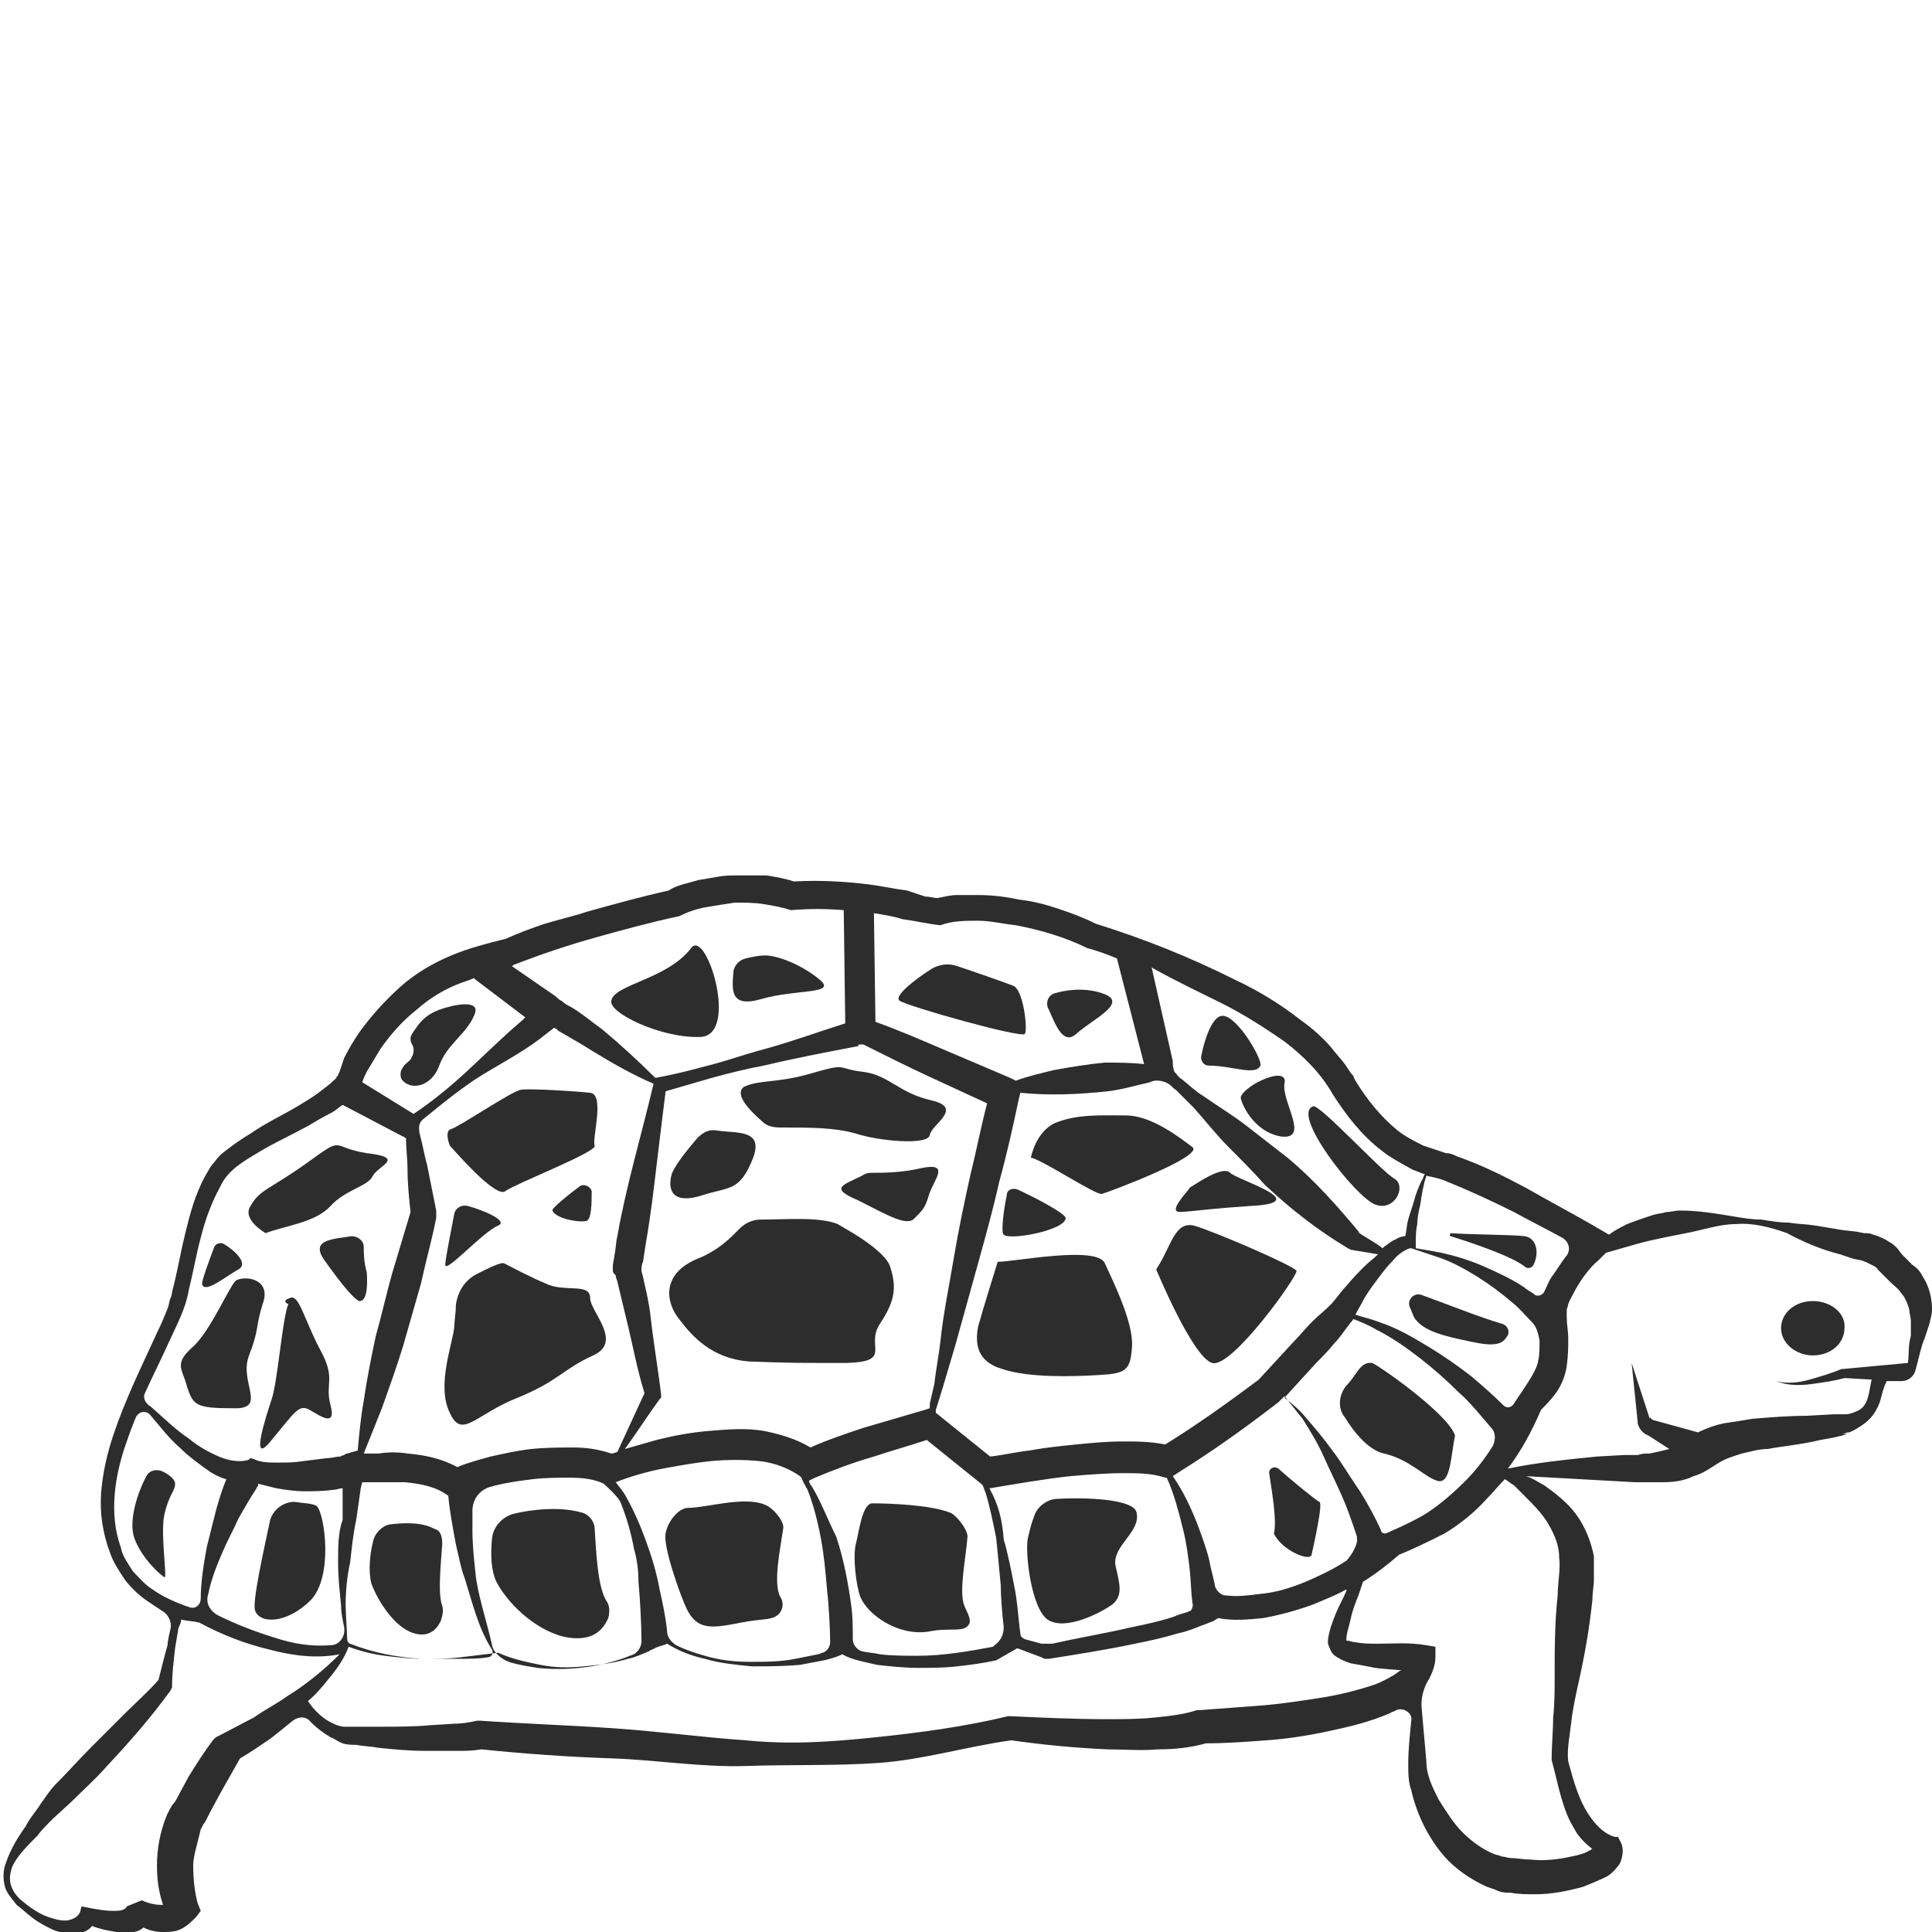 <?xml version="1.0" encoding="utf-8"?>
<!-- Generator: Adobe Illustrator 23.0.0, SVG Export Plug-In . SVG Version: 6.00 Build 0)  -->
<svg version="1.1" id="Layer_1" xmlns="http://www.w3.org/2000/svg" xmlns:xlink="http://www.w3.org/1999/xlink" x="0px" y="0px"
	 viewBox="0 0 128 128" style="enable-background:new 0 0 128 128;" xml:space="preserve">
<style type="text/css">
	.st0{fill:#2D2D2D;}
</style>
<g>
	<path class="st0" d="M120.1,86.2c-1.2,0-2.1,0.8-2.1,1.8c0,1,1,1.8,2.1,1.8c1.2,0,2.1-0.8,2.1-1.8C122.3,87,121.3,86.2,120.1,86.2z
		"/>
	<path class="st0" d="M127.4,84.6c-0.2-0.4-0.4-0.6-0.7-0.8l-0.7-0.7l-0.3-0.4c-0.1-0.1-0.3-0.3-0.5-0.4c-0.3-0.2-0.7-0.4-1.1-0.5
		c-0.2-0.1-0.4-0.1-0.6-0.1l-0.5-0.1l-0.9-0.1c-0.6-0.1-1.2-0.2-1.8-0.3c-0.6-0.1-1.2-0.1-1.8-0.2l0,0c-0.6,0-1.2-0.1-1.8-0.2
		c-0.6,0-1.2-0.1-1.8-0.2c-1.2-0.2-2.4-0.4-3.6-0.4c-0.3,0-0.6,0.1-0.9,0.1c-0.3,0.1-0.6,0.1-0.9,0.2c-0.6,0.2-1.2,0.4-1.7,0.6
		c-0.4,0.2-0.8,0.4-1.2,0.7l-1.2-0.7c-1.4-0.8-2.9-1.6-4.3-2.4c-1.5-0.8-2.9-1.5-4.6-2.1c-0.2-0.1-0.4-0.2-0.7-0.2l-0.6-0.2
		c-0.3-0.1-0.6-0.2-0.9-0.3c-0.6-0.3-1.2-0.6-1.7-1c-1.1-0.9-2-2-2.8-3.3l-0.1-0.2c0-0.1-0.1-0.2-0.2-0.3l-0.4-0.6
		c-0.3-0.4-0.6-0.7-0.9-1.1c-0.6-0.7-1.3-1.3-2-1.8c-1.4-1.1-2.9-2-4.4-2.7c-3-1.5-6-2.7-9.2-3.7c-0.8-0.4-1.6-0.7-2.5-1
		c-0.9-0.3-1.7-0.5-2.6-0.6c-0.9-0.2-1.8-0.3-2.7-0.3c-0.5,0-0.9,0-1.4,0c-0.4,0-0.8,0.1-1.3,0.2c-0.2,0-0.5-0.1-0.8-0.1L60.1,59
		c-0.8-0.1-1.7-0.3-2.5-0.4c-1.6-0.2-3.3-0.3-5-0.2c-0.6-0.2-1.2-0.3-1.8-0.4C49.9,58,49.2,58,48.5,58c-0.7,0-1.5,0.2-2.2,0.3
		c-0.4,0.1-0.7,0.2-1.1,0.3c-0.3,0.1-0.6,0.2-0.9,0.4c-1.8,0.4-3.6,0.9-5.4,1.4c-0.9,0.3-1.8,0.5-2.8,0.8c-0.9,0.3-1.7,0.6-2.6,1
		c-1.2,0.3-2.4,0.6-3.6,1.1c-1.2,0.5-2.4,1.2-3.4,2.1c-1,0.9-1.9,1.9-2.7,3c-0.4,0.6-0.7,1.1-1,1.7L22.5,71l-0.1,0.2
		c0,0.1,0,0.1-0.1,0.1c0,0,0,0.1,0,0.1c0,0-0.1,0.1-0.1,0.1c-0.3,0.3-0.7,0.6-1.1,0.9c-0.4,0.3-0.9,0.6-1.4,0.9
		c-1,0.6-2.1,1.1-3.1,1.8c-0.5,0.3-1.1,0.7-1.6,1.1c-0.3,0.2-0.6,0.5-0.8,0.8c-0.3,0.3-0.4,0.6-0.6,0.9c-0.7,1.3-1,2.5-1.3,3.7
		c-0.3,1.2-0.5,2.4-0.8,3.6c-0.1,0.3-0.1,0.6-0.2,0.8c-0.1,0.2-0.1,0.5-0.2,0.7c-0.2,0.5-0.4,1-0.7,1.6c-1,2.2-2.1,4.4-2.9,6.8
		c-0.4,1.2-0.7,2.5-0.8,3.8c-0.1,1.3,0.1,2.7,0.6,4c0.2,0.6,0.6,1.2,1,1.8c0.4,0.5,0.9,1,1.5,1.4c0.3,0.2,0.6,0.4,0.9,0.6
		c0.4,0.2,0.7,0.7,0.6,1.2c-0.1,0.4-0.2,0.9-0.2,1.1c-0.2,0.7-0.4,1.5-0.6,2.3c-0.7,0.8-1.5,1.5-2.2,2.2l-2.3,2.3
		c-0.8,0.8-1.5,1.6-2.3,2.4c-0.4,0.4-0.7,0.9-1,1.3c-0.3,0.5-0.7,0.9-1,1.5c-0.5,0.7-1,1.5-1.3,2.4c-0.2,0.5-0.2,1-0.1,1.5
		c0.1,0.5,0.5,0.9,0.8,1.3c0.4,0.3,0.7,0.6,1.1,0.9c0.4,0.3,0.8,0.5,1.2,0.7c0.4,0.2,0.9,0.3,1.5,0.3c0.4,0,0.9-0.1,1.2-0.5
		c0.5,0.2,1,0.3,1.6,0.4c0.3,0,0.7,0.1,1.1,0c0.2,0,0.5-0.1,0.7-0.3c0.4,0.2,0.8,0.3,1.3,0.3c0.4,0,0.8,0,1.2-0.2
		c0.4-0.2,0.7-0.5,1-0.8l0.3-0.4l-0.2-0.5c-0.2-0.7-0.3-1.6-0.3-2.5c0-0.4,0.1-0.8,0.2-1.2c0.1-0.4,0.2-0.8,0.3-1.2
		c0.1-0.2,0.2-0.4,0.3-0.5l0.3-0.6l0.7-1.3l1.3-2.3c0.7-0.4,1.4-0.9,2-1.3c0.4-0.3,1-0.8,1.5-1.2c0.4-0.3,0.9-0.3,1.2,0.1
		c0.4,0.4,0.8,0.7,1.3,1c0.3,0.1,0.5,0.3,0.8,0.4c0.3,0.1,0.6,0.1,0.9,0.1c0.5,0.1,1,0.1,1.5,0.2c1,0.1,2,0.2,3.1,0.2
		c0.7,0,1.4,0,2.1,0c0.5,0,1,0,1.6-0.1c2.9,0.3,5.8,0.5,8.7,0.6c2.9,0.1,5.9,0.6,8.9,0.5c2.9-0.1,5.8,0,8.7-0.2
		c2.9-0.2,5.9-1.1,8.8-1.5c2.1,0.3,4.2,0.5,6.4,0.6c1.1,0,2.2,0.1,3.3,0c1.1,0,2.1-0.1,3.2-0.4c1.3,0,2.7-0.1,4-0.2
		c1.4-0.1,2.7-0.3,4.1-0.6c1.4-0.3,2.7-0.6,4.1-1.2c0.1-0.1,0.3-0.1,0.4-0.2c0.5-0.2,1.1,0.2,1,0.7c-0.1,1-0.2,1.9-0.2,2.9
		c0,0.5,0,1.2,0.2,1.7c0.1,0.5,0.3,1.1,0.5,1.6c0.4,1,1,2,1.7,2.8c0.7,0.8,1.7,1.5,2.8,2c0.3,0.1,0.6,0.2,0.8,0.3
		c0.3,0.1,0.5,0.1,0.8,0.1c0.5,0.1,1.1,0.1,1.6,0.1c1.1,0,2.1-0.2,3.2-0.5c0.5-0.2,1-0.4,1.6-0.7c0.3-0.2,0.5-0.4,0.8-0.8
		c0.2-0.4,0.3-1,0.1-1.4l-0.2-0.4l-0.2,0c-0.8-0.2-1.5-1-2-1.9c-0.5-0.9-0.8-2-1.1-3.1c-0.1-0.8,0.1-1.7,0.2-2.6
		c0.1-0.9,0.3-1.8,0.5-2.7c0.4-1.8,0.7-3.5,0.9-5.4c0-0.5,0.1-0.9,0.1-1.4c0-0.4,0-1,0-1.5c-0.2-1-0.6-2-1.2-2.8
		c-0.6-0.8-1.4-1.4-2.1-1.9c-0.4-0.2-0.8-0.5-1.2-0.6c1.8,0.1,3.6,0.2,5.4,0.3l1.8,0.1l0.9,0c0.3,0,0.6,0,1,0c0.7,0,1.4-0.1,2-0.4
		c0.7-0.2,1.2-0.6,1.7-0.9c0.5-0.3,0.9-0.4,1.5-0.6c0.5-0.1,1.1-0.3,1.7-0.3c1.1-0.2,2.3-0.3,3.5-0.6c0.6-0.1,1.2-0.2,1.8-0.4
		L122,95c0.2,0,0.3-0.1,0.5-0.1c0.3-0.1,0.6-0.3,0.9-0.5c0.6-0.4,1-1,1.2-1.7c0.1-0.4,0.2-0.8,0.4-1.2l1,0c0.4,0,0.8-0.3,0.9-0.7
		c0.2-0.7,0.4-1.7,0.6-2.1l0.3-0.9c0.1-0.4,0.2-0.7,0.2-1.1C128,86,127.8,85.2,127.4,84.6z M94.5,77.9c0.5,0.1,1,0.2,1.4,0.4
		c1.5,0.6,3,1.3,4.4,2c1.1,0.6,2.1,1.1,3.2,1.7c0.5,0.3,0.6,0.9,0.2,1.3c-0.3,0.4-0.6,0.9-0.9,1.3c-0.2,0.3-0.3,0.6-0.5,1
		c-0.1,0.2-0.4,0.3-0.6,0.2c-0.2-0.2-0.5-0.3-0.7-0.5c-0.9-0.6-1.8-1-2.7-1.4c-0.9-0.4-1.9-0.7-2.8-0.9c-0.5-0.1-1.1-0.2-1.7-0.3
		l0-0.3c0-0.4,0-0.9,0.1-1.3c0-0.4,0.1-0.9,0.2-1.3C94.2,79.1,94.3,78.5,94.5,77.9C94.5,77.9,94.5,77.9,94.5,77.9z M22.9,106.3
		c0-0.9,0.1-1.9,0.3-2.8c0.1-0.9,0.2-1.9,0.4-2.8l0.2-1.4l0.1-0.7l0.1-0.4l0,0c0.4,0,0.8,0,1.1,0c0.6,0,1.1,0,1.7,0
		c1.1,0.1,2.1,0.3,2.9,0.9l0,0c0.1,1.1,0.3,2.1,0.5,3.2c0.2,0.8,0.3,1.5,0.6,2.3c0.5,1.6,0.9,3.3,1.8,4.7c0.1,0.2,0,0.5-0.3,0.5
		c-0.6,0.1-1.2,0.1-1.9,0.1c-0.8,0-1.7,0-2.5,0c-1.6-0.1-3.2-0.4-4.7-1c-0.1,0-0.2-0.2-0.2-0.3C23,108.1,22.9,107,22.9,106.3z
		 M28.9,80.2c-0.2-1-0.4-2-0.6-3c-0.2-0.7-0.3-1.4-0.5-2.1c-0.1-0.5,0-0.8,0.3-1c1.1-0.9,2.2-1.8,3.4-2.6c1.4-0.9,3-1.7,4.3-2.7
		l0.9-0.7c0.1,0,0.2,0.1,0.3,0.2c0.7,0.4,1.4,0.8,2.2,1.3c1.3,0.8,2.7,1.6,4.1,2.2c-0.8,3.4-1.8,6.7-2.4,10.1
		c-0.1,0.4-0.1,0.9-0.2,1.3c0,0.2-0.1,0.4-0.1,0.8l0,0c0,0,0,0,0,0.1c0,0.1,0,0.2,0.1,0.3l0.1,0.1l0,0l0,0c0,0,0,0,0,0
		c0,0,0,0,0,0.1l0.1,0.3c0.2,0.8,0.4,1.7,0.6,2.5c0.4,1.6,0.7,3.3,1.2,4.9c-0.6,1.3-1.2,2.6-1.8,3.9c-0.1,0-0.2,0.1-0.4,0.1
		c-0.9-0.3-1.7-0.4-2.5-0.4c-0.9,0-1.8,0-2.8,0.1c-0.9,0.1-1.8,0.3-2.7,0.5c-0.7,0.2-1.5,0.4-2.2,0.7c-1.1-0.6-2.2-0.8-3.3-0.9
		c-0.6-0.1-1.3-0.1-1.9,0c-0.3,0-0.7,0-1,0c0.4-1,0.8-2,1.2-3c0.5-1.4,1-2.8,1.4-4.1c0.4-1.4,0.8-2.8,1.2-4.2c0.3-1.4,0.7-2.8,1-4.3
		l0-0.2L28.9,80.2z M31.5,104.2c-0.1-0.9-0.2-1.9-0.2-2.8c0-0.4,0-0.9,0-1.3c0-0.8,0.5-1.4,1.2-1.6c0.1,0,0.3-0.1,0.4-0.1
		c0.8-0.2,1.6-0.3,2.4-0.4c0.8-0.1,1.7-0.1,2.5-0.1c0.8,0,1.6,0.1,2.2,0.4c0,0,0.9,0.8,1.1,1.2c0.4,1,0.7,2,0.9,3.1
		c0.2,0.7,0.3,1.4,0.3,2.2c0.1,1,0.2,2.9,0.2,3.9c0,0.4-0.2,0.7-0.5,0.9c-0.3,0.1-0.5,0.2-0.8,0.3c-0.9,0.3-1.8,0.5-2.8,0.6
		c-0.9,0.1-1.9,0.1-2.8,0c-0.6-0.1-1.3-0.2-1.9-0.4c-0.5-0.2-1-0.6-1.1-1.1C32.3,107.6,31.6,105.5,31.5,104.2z M41.5,99.2
		c-0.2-0.4-0.5-0.7-0.7-1c1-0.4,2.1-0.7,3.1-0.9c1.1-0.2,2.2-0.4,3.2-0.5c1.1-0.1,2.2-0.1,3.2,0c1,0.1,2,0.5,2.7,1l0.1,0.1
		c0.1,0.3,0.3,0.6,0.4,0.8c0.4,1,0.7,2.2,0.9,3.3c0.2,1.1,0.3,2.2,0.4,3.4c0.1,0.8,0.2,2.5,0.2,3.4c0,0.3-0.2,0.6-0.5,0.7
		c-0.1,0-0.2,0.1-0.3,0.1c-0.5,0.1-1,0.2-1.5,0.3c-1,0.2-2,0.2-3,0.2c-1,0-2-0.1-3-0.4c-0.7-0.2-1.3-0.4-1.9-0.7
		c-0.3-0.2-0.6-0.5-0.6-0.9c-0.1-1-0.3-1.9-0.5-2.8c-0.2-1.1-0.5-2.1-0.9-3.2C42.4,101,42,100.1,41.5,99.2z M53.8,98.5
		c-0.1-0.1-0.2-0.3-0.2-0.4l0.4-0.2c1.2-0.5,2.5-1,3.9-1.4c1.2-0.4,2.3-0.7,3.5-1.1l3.6,2.9l0.1,0.1c0.1,0.2,0.1,0.3,0.2,0.5
		c0.3,1,0.5,2,0.7,3c0.1,1,0.2,2,0.3,3.1c0,0.7,0.1,2,0.2,2.8c0,0.5-0.2,0.9-0.6,1.2l-0.1,0.1c-1.6,0.3-3.3,0.6-5,0.6
		c-0.8,0-1.7,0-2.5-0.1c-0.4-0.1-0.8-0.1-1.2-0.2c-0.3-0.1-0.6-0.4-0.6-0.8c0-0.8,0-1.5-0.1-2.2c-0.2-1.5-0.5-3.1-1-4.6
		C54.8,100.6,54.4,99.5,53.8,98.5z M65.6,98.7c0,0,0-0.1-0.1-0.1l0.1,0c1.8-0.3,3.5-0.6,5.3-0.8c1.2-0.1,2.4-0.2,3.5-0.2
		c1,0,1.9,0,2.8,0.3l0.1,0c0.5,1.1,0.8,2.3,1.1,3.5c0.2,0.8,0.3,1.6,0.4,2.4c0.1,0.8,0.1,1.6,0.2,2.4c0,0,0.1,0.2-0.1,0.5
		c0,0,0,0,0,0c-0.4,0.2-0.7,0.2-1.1,0.4c-0.9,0.3-1.8,0.5-2.8,0.7c-1.7,0.4-3.5,0.7-5.3,1.1c-0.2,0-0.4,0-0.7,0l-1.1-0.3
		c-0.2-0.1-0.3-0.2-0.3-0.4c-0.1-0.6-0.2-2.2-0.4-3.1c-0.2-1-0.4-2.1-0.7-3.1C66.4,100.6,66.1,99.6,65.6,98.7z M77.7,97.8l0.3-0.2
		c2.4-1.5,4.5-3,6.7-4.7l0.1-0.1l0.1-0.1l0.2-0.2c0.4,0.5,0.8,1,1.2,1.5c0.5,0.8,1,1.6,1.4,2.5c0.4,0.9,0.8,1.7,1.2,2.6
		c0.4,0.9,0.7,1.8,1,2.7l0,0c0,0,0,0.1,0,0.1c0.1,0.3-0.3,1.1-0.7,1.5c-0.9,0.6-1.8,1-2.7,1.4c-1,0.4-1.9,0.7-3,0.8
		c-0.8,0.1-1.5,0.2-2.3,0.1c-0.3,0-0.6-0.3-0.7-0.6c-0.1-0.6-0.3-1.2-0.4-1.8c-0.2-0.8-0.5-1.6-0.8-2.4
		C78.9,99.9,78.4,98.8,77.7,97.8z M88.2,96c-0.5-0.7-1.1-1.4-1.7-2.1c-0.4-0.5-0.9-0.9-1.4-1.3l2.1-2.3c0.4-0.4,0.8-0.8,1.2-1.3
		c0.4-0.4,0.7-0.9,1.1-1.4l0.1-0.1l0,0c0,0,0-0.1,0.1-0.1c0.5,0.2,1,0.4,1.5,0.7c1,0.5,2,1.2,2.9,1.9c0.9,0.7,1.8,1.5,2.6,2.3
		c0.6,0.5,1.5,1.6,2.1,2.3c0.3,0.3,0.3,0.8,0.1,1.2c-0.5,0.8-1.1,1.6-1.8,2.3c-0.8,0.8-1.6,1.5-2.5,2.1c-0.9,0.6-2.8,1.4-2.8,1.4
		c-0.2,0-0.3-0.1-0.3-0.2c-0.4-0.9-0.9-1.8-1.4-2.6C89.4,97.8,88.9,96.9,88.2,96z M97.5,91.2c-0.9-0.7-1.9-1.4-2.9-2
		c-1-0.6-2-1.2-3.2-1.6c-0.5-0.2-1-0.3-1.6-0.5c0.2-0.4,0.4-0.7,0.6-1.1c0.3-0.5,0.6-0.9,0.9-1.3c0.3-0.4,0.6-0.8,1-1.2
		c0.3-0.4,0.8-0.7,1.1-0.8l0.1,0c0.6,0.2,1.2,0.4,1.8,0.6c0.9,0.3,1.8,0.8,2.6,1.3c0.8,0.5,1.6,1.1,2.3,1.7c0.5,0.4,0.9,0.9,1.3,1.3
		c0.3,0.3,0.4,0.7,0.5,1.2c0,0.5,0,1-0.1,1.4c-0.1,0.7-1.1,2-1.6,2.8c-0.2,0.3-0.5,0.3-0.7,0.1C98.9,92.4,98.2,91.8,97.5,91.2z
		 M81,66.5c1.4,0.7,2.8,1.6,4.1,2.5c1.3,1,2.4,2.1,3.2,3.5c0.9,1.4,1.9,2.7,3.2,3.7c0.6,0.5,1.4,0.9,2.1,1.3
		c0.3,0.1,0.5,0.2,0.8,0.3c-0.1,0.1-0.1,0.3-0.2,0.4c-0.2,0.4-0.4,0.9-0.5,1.3c-0.1,0.4-0.3,0.9-0.4,1.3c-0.1,0.3-0.1,0.7-0.2,1.1
		c-0.2,0-0.5,0.1-0.6,0.2c-0.3,0.1-0.5,0.3-0.8,0.5c0,0-0.1,0.1-0.1,0.1c-0.5-0.4-1.1-0.7-1.7-1.1l0.2,0.1c-1.5-1.8-3-3.5-4.8-5
		c-0.9-0.7-1.8-1.4-2.7-2.1c-0.9-0.7-1.9-1.3-2.9-2c-0.5-0.3-0.9-0.7-1.4-1.1c-0.2-0.1-0.3-0.3-0.5-0.5c-0.1-0.3-0.1-0.5-0.1-0.7
		l-1.4-6.2C77.9,65,79.4,65.7,81,66.5z M77.4,71.8c0.2,0.1,0.3,0.3,0.5,0.4c0.4,0.4,0.8,0.8,1.2,1.2c0.8,0.9,1.5,1.8,2.3,2.6
		c0.8,0.8,1.6,1.6,2.4,2.5c1.7,1.6,3.5,3,5.5,4.2l0.2,0.1l0,0c0.6,0.1,1.2,0.2,1.8,0.3c-0.3,0.3-0.6,0.5-0.9,0.8
		c-0.4,0.4-0.8,0.8-1.2,1.3c-0.4,0.4-0.7,0.9-1.1,1.3l0.1-0.1c-0.4,0.4-0.9,0.8-1.3,1.2c-0.4,0.4-0.8,0.9-1.2,1.3l-2.3,2.5
		c-2,1.5-4.1,3-6.2,4.3c-1-0.2-1.9-0.2-2.8-0.2c-1.1,0-2.1,0.1-3.1,0.2c-1,0.1-2,0.2-3.1,0.4c-0.9,0.1-1.7,0.3-2.6,0.4l-3.6-2.9
		L62,93.4l0.1-0.3l0.4-1.3l0.8-2.7c0.5-1.8,1-3.6,1.5-5.4c0.5-1.8,1-3.6,1.4-5.4c0.5-1.8,0.9-3.6,1.3-5.5l0.1-0.4
		c2,0.2,3.9,0.1,5.8-0.1c0.9-0.1,1.9-0.4,2.8-0.6C76.5,71.5,77.1,71.6,77.4,71.8z M59.8,60.9c0.8,0.1,1.6,0.3,2.5,0.4l0,0l0,0
		C63.1,61,64,61,64.8,61c0.8,0,1.6,0.2,2.5,0.3c1.6,0.3,3.3,0.8,4.7,1.5l0,0l0,0c0.7,0.2,1.3,0.4,2,0.7l1.8,7
		c-0.9-0.1-1.7-0.1-2.6-0.1c-1.1,0.1-2.3,0.3-3.4,0.5c-0.8,0.2-1.7,0.4-2.5,0.7l-0.4-0.2l-4.7-2c-1.4-0.6-2.8-1.2-4.2-1.7l-0.1-7.2
		C58.5,60.6,59.2,60.7,59.8,60.9z M57,69.2C57,69.2,57,69.2,57,69.2c0.1,0,0.1,0,0.2,0c1.4,0.7,2.8,1.4,4.3,2.1l3.9,1.8
		c-0.4,1.5-0.7,3.1-1.1,4.7c-0.4,1.8-0.8,3.7-1.1,5.5c-0.3,1.8-0.7,3.7-0.9,5.6c-0.1,0.9-0.3,1.9-0.4,2.8L61.6,93c0,0.1,0,0.2,0,0.3
		l-0.3,0.1c-1.4,0.4-2.7,0.8-4.1,1.2c-1.2,0.4-2.4,0.8-3.5,1.3c-1-0.6-2.1-0.9-3.1-1.1c-1.2-0.2-2.4-0.1-3.6,0
		c-1.2,0.1-2.3,0.3-3.5,0.6c-0.7,0.2-1.4,0.4-2.1,0.6c0.8-1.1,1.5-2.2,2.3-3.3l0.1-0.1l0-0.2c-0.2-1.7-0.5-3.4-0.7-5.2
		c-0.1-0.9-0.3-1.7-0.5-2.6l-0.1-0.4c0,0,0,0,0-0.1c0,0,0,0,0,0c0-0.1,0-0.3,0.1-0.5l0.2-1.3c0.3-1.7,0.5-3.4,0.7-5.1
		c0.2-1.7,0.4-3.3,0.6-4.9c1-0.3,2.1-0.6,3.1-0.9c1.1-0.3,2.3-0.6,3.4-0.8c2.1-0.5,4.2-0.9,6.3-1.3C56.8,69.2,56.9,69.2,57,69.2z
		 M34.1,63.9L34.1,63.9L34.1,63.9c1.8-0.7,3.6-1.3,5.4-1.8c1.8-0.5,3.6-1,5.5-1.4l0,0l0,0c0.6-0.3,1.2-0.5,1.8-0.6
		c0.6-0.1,1.2-0.2,1.9-0.3c0.6,0,1.3,0,1.9,0.1c0.6,0.1,1.2,0.2,1.8,0.4l0,0l0,0c1.2-0.1,2.3-0.1,3.5,0l0.1,7.5
		c-1.9,0.6-3.8,1.3-5.7,1.8c-1.1,0.3-2.2,0.7-3.4,1c-1.1,0.3-2.3,0.6-3.4,0.8l-0.1,0c-1.1-1.1-2.3-2.2-3.5-3.2
		c-0.7-0.5-1.4-1.1-2.1-1.5c-0.2-0.1-0.4-0.2-0.6-0.4c-0.1,0-0.4-0.3-0.4-0.3L33.9,64C34,64,34,63.9,34.1,63.9z M24.3,71
		c0.3-0.5,0.6-1,0.9-1.5c0.7-1,1.5-1.9,2.4-2.6c0.9-0.8,1.9-1.4,3-1.8c0.3-0.1,0.6-0.2,0.8-0.3c0,0,0.1,0.1,0.1,0.1l3.3,2.5
		c-0.1,0.1-0.1,0.1-0.2,0.2c-1.3,1.1-2.5,2.3-3.8,3.5c-1.1,1-2.2,1.9-3.4,2.7c0,0,0,0,0,0L24,71.7C24.1,71.4,24.2,71.2,24.3,71z
		 M9.6,92.3c0.5-1.1,1.1-2.3,1.6-3.4c0.5-1.1,1.1-2.2,1.3-3.4c0.3-1.2,0.5-2.4,0.8-3.5c0.3-1.2,0.7-2.3,1.3-3.4
		c0.5-1.1,1.6-1.7,2.6-2.3c1-0.6,2.1-1.1,3.2-1.7c0.5-0.3,1-0.6,1.6-0.9c0.2-0.1,0.4-0.3,0.7-0.5l4,2.1c0.1,0,0.1,0.1,0.2,0.1
		c0,0.7,0.1,1.4,0.1,2.1c0,0.9,0.1,1.9,0.2,2.8c-0.4,1.3-0.8,2.7-1.2,4c-0.4,1.4-0.7,2.8-1.1,4.2c-0.3,1.4-0.6,2.9-0.8,4.3
		c-0.2,1.1-0.3,2.2-0.4,3.3c0,0,0,0,0,0l-0.7,0.2c0,0-0.1,0-0.2,0.1c-0.1,0-0.2,0.1-0.3,0.1c-0.2,0-0.5,0.1-0.8,0.1l-1.6,0.2
		c-0.6,0.1-1.1,0.1-1.7,0.1c-0.5,0-1.1,0-1.5-0.2l-0.3-0.1l-0.1,0.1c-0.5,0.2-1.3,0.1-2-0.2c-0.7-0.3-1.4-0.7-2-1.2
		c-0.9-0.6-1.7-1.4-2.5-2.1C9.5,92.9,9.5,92.5,9.6,92.3z M22.4,103.5c0,1,0.1,1.9,0.2,2.9c0,0.5,0.1,0.9,0.2,1.4
		c0.1,0.6-0.3,1.2-0.9,1.2c-1.3,0.1-2.5-0.1-3.7-0.5c-1.3-0.4-2.6-0.9-3.8-1.5c-0.5-0.3-0.8-0.8-0.6-1.4c0.2-1,0.6-2,1-2.9
		c0.3-0.7,0.7-1.4,1-2.1c0.4-0.7,0.8-1.4,1.2-2l0,0c0-0.1,0.1-0.1,0.1-0.2c0,0,0-0.1,0-0.1c0.4,0.1,0.8,0.2,1.2,0.3
		c0.6,0.1,1.2,0.2,1.9,0.2c0.6,0,1.2,0,1.9-0.1c0.2,0,0.4-0.1,0.6-0.1l0,0.7l0,1.4C22.4,101.5,22.4,102.5,22.4,103.5z M10.1,105.3
		c-0.5-0.3-0.9-0.8-1.3-1.2c-0.3-0.5-0.7-1-0.8-1.6c-0.4-1.1-0.5-2.3-0.4-3.5c0.1-1.2,0.4-2.4,0.8-3.5c0.2-0.6,0.4-1.1,0.6-1.6
		c0.2-0.4,0.7-0.5,1-0.1c0.6,0.7,1.2,1.5,1.9,2.1c0.6,0.6,1.3,1.1,2,1.6c0.3,0.2,0.7,0.4,1.1,0.5c-0.3,0.7-0.5,1.4-0.7,2.1
		c-0.2,0.8-0.4,1.6-0.6,2.4c-0.2,1.1-0.4,2.3-0.4,3.4c0,0.4-0.3,0.7-0.7,0.6C11.7,106.2,10.8,105.8,10.1,105.3z M19,112.4
		c-0.7,0.5-1.5,0.9-2.2,1.4c-0.8,0.4-1.5,0.8-2.3,1.2l-0.2,0.1l-0.2,0.2c-0.6,0.8-1.1,1.6-1.6,2.4l-0.7,1.3
		c-0.1,0.2-0.2,0.4-0.4,0.6c-0.1,0.2-0.3,0.5-0.4,0.8c-0.4,1-0.6,2.1-0.6,3.2c0,0.9,0.1,1.7,0.4,2.6c-0.1,0-0.1,0-0.2,0
		c-0.3,0-0.8-0.1-1.2-0.3l-1,0.4c0,0,0,0.1-0.2,0.2c-0.2,0.1-0.4,0.1-0.7,0.1c-0.5,0-1.1-0.1-1.6-0.2l-0.5-0.1l-0.1,0.4
		c-0.1,0.2-0.3,0.4-0.7,0.5c-0.3,0.1-0.8,0-1.1-0.1c-0.8-0.2-1.5-0.7-2.2-1.3c-0.3-0.3-0.5-0.6-0.6-1c-0.1-0.4,0-0.8,0.1-1.1
		c0.3-0.7,1-1.4,1.6-2l0.1-0.1c0.2-0.3,0.6-0.7,1-1.1l1.2-1.1c0.8-0.8,1.6-1.5,2.3-2.3c1.5-1.6,3-3.3,4.3-5.1l0.1-0.2l0-0.1
		c0-0.8,0.1-1.6,0.2-2.5l0.2-1.2c0-0.2,0.2-0.4,0.2-0.7c0.4,0.1,0.8,0.1,1.2,0.2c1.5,0.8,3,1.4,4.7,1.8c1.5,0.4,3.1,0.6,4.6,0.3
		C21.5,110.6,20.3,111.6,19,112.4z M92.6,110.8c-0.4,0.3-1,0.6-1.5,0.8c-1.2,0.4-2.4,0.7-3.7,0.9c-1.3,0.2-2.6,0.4-3.9,0.5
		c-1.3,0.1-2.6,0.2-4,0.3l-0.1,0l-0.1,0c-0.9,0.3-1.9,0.4-2.9,0.5c-1,0.1-2.1,0.1-3.1,0.1c-2.1,0-4.2-0.1-6.4-0.2l-0.1,0l0,0
		c-2.9,0.7-5.9,1.1-8.8,1.4c-2.9,0.3-5.6,0.5-8.6,0.2c-2.9-0.2-5.8-0.6-8.8-0.8c-2.9-0.2-5.9-0.3-8.8-0.5l-0.1,0l-0.1,0
		c-0.4,0.1-1,0.2-1.5,0.2l-1.6,0.1c-1.1,0.1-2.2,0.1-3.3,0.1l-1.6,0c-0.3,0-0.6,0-0.8,0c-0.2,0-0.5-0.1-0.7-0.2
		c-0.7-0.3-1.3-0.9-1.7-1.5c0.6-0.5,0.9-0.9,1.4-1.5c0.5-0.6,1-1.3,1.3-2.1c0,0,0,0,0,0c0.8,0.3,1.6,0.5,2.4,0.6
		c0.8,0.1,1.7,0.2,2.5,0.2c0.8,0,1.7,0,2.5-0.1c0.8-0.1,1.7-0.2,2.5-0.3c0.9,0.4,1.8,0.6,2.8,0.8c1,0.2,1.9,0.2,2.9,0.1
		c1-0.1,1.9-0.2,2.9-0.5c0.5-0.1,0.9-0.3,1.4-0.5c0.1-0.1,0.2-0.1,0.4-0.2c0.1-0.1,0.6-0.2,0.8-0.3c0.8,0.5,1.6,0.8,2.5,1
		c1,0.3,2.1,0.4,3.1,0.5c1.1,0,2.1,0,3.2-0.1c0.5-0.1,1.1-0.2,1.6-0.3c0.4-0.1,0.8-0.2,1.2-0.4c0.7,0.4,1.5,0.5,2.3,0.7
		c0.9,0.1,1.8,0.2,2.7,0.2c0.9,0,1.8,0,2.6-0.1c0.9-0.1,1.7-0.2,2.6-0.4l0.1,0L66,110l1.4-0.8l1.6,0.6l0.2,0.1l0.3,0
		c1.9-0.3,3.8-0.6,5.7-1c1-0.2,1.9-0.4,2.9-0.7c0.5-0.1,1-0.3,1.5-0.5c0.3-0.1,0.5-0.2,0.8-0.3c0.1-0.1,0.2-0.1,0.3-0.2
		c1,0.2,2,0.1,3,0c1.1-0.2,2.2-0.5,3.3-0.9c0.7-0.3,1.5-0.6,2.2-1c0,0,0,0.1,0,0.1c-0.2,0.5-0.5,1-0.7,1.5c-0.2,0.5-0.4,1-0.5,1.6
		c0,0.2-0.1,0.3,0.1,0.7c0.1,0.3,0.3,0.5,0.5,0.6c0.3,0.2,0.6,0.3,0.9,0.4c0.6,0.1,1.1,0.2,1.6,0.3c0.7,0.1,1.4,0.1,2,0.2
		C92.9,110.6,92.7,110.7,92.6,110.8z M101,99.1c0.6,0.6,1.2,1.2,1.6,1.9c0.4,0.7,0.7,1.4,0.7,2.2c0.1,0.7-0.1,1.7-0.1,2.5
		c-0.2,1.8-0.2,3.6-0.2,5.4c0,0.9,0,1.8-0.1,2.7c0,0.9-0.1,1.8-0.1,2.8l0,0l0,0c0.3,1.1,0.5,2.2,0.9,3.3c0.2,0.6,0.5,1.1,0.8,1.6
		c0.3,0.4,0.6,0.7,1,1c-0.1,0-0.1,0.1-0.2,0.1c-0.3,0.2-0.7,0.3-1.2,0.4c-0.9,0.2-1.8,0.3-2.7,0.2c-0.5,0-0.9-0.1-1.3-0.1
		c-0.2,0-0.4-0.1-0.6-0.1c-0.2-0.1-0.4-0.1-0.6-0.2c-0.7-0.3-1.4-0.8-2-1.4c-0.6-0.6-1.1-1.4-1.6-2.2c-0.4-0.8-0.8-1.6-0.8-2.5
		c-0.1-1.1-0.2-2.3-0.3-3.4c-0.1-0.7,0.1-1.5,0.5-2.1c0,0,0,0,0,0c0.2-0.4,0.4-0.9,0.4-1.4l0-0.7l-0.6-0.1c-1.2-0.2-2.2-0.1-3.2-0.1
		c-0.5,0-1,0-1.5-0.1c-0.2,0-0.4-0.1-0.5-0.1c-0.1,0-0.1,0-0.1,0c0,0.1,0,0,0-0.1c0-0.4,0.2-0.9,0.3-1.4c0.1-0.5,0.3-1,0.5-1.5
		c0.1-0.3,0.2-0.6,0.3-0.9c0.8-0.5,1.6-1.1,2.4-1.8c1-0.4,2-0.9,3-1.4c1-0.6,2-1.4,2.8-2.3c0.4-0.4,0.8-0.9,1.2-1.3
		c0.2,0.1,0.4,0.3,0.6,0.4C100.4,98.5,100.7,98.8,101,99.1z M126.4,90.3l-4.3,0.4l0,0c0,0,0,0-0.1,0c-0.7,0.3-1.4,0.5-2.1,0.7
		c-0.7,0.2-1.5,0.3-2.2,0.1c0.7,0.3,1.5,0.3,2.3,0.2c0.7-0.1,1.5-0.2,2.2-0.4l1.8,0.1c-0.2,0.9-0.2,1.8-1,2.1
		c-0.2,0.1-0.5,0.2-0.7,0.2c-0.1,0-0.3,0-0.4,0l-0.4,0l-1.8,0.1c-1.2,0-2.4,0.1-3.6,0.2c-0.6,0.1-1.2,0.2-1.9,0.3
		c-0.5,0.1-1.1,0.3-1.7,0.6l-2.9-0.8l0,0c-0.1,0-0.2-0.1-0.3-0.2l0,0.1l-1.2-3.7l0.4,3.9l0,0l0,0.1c0.1,0.4,0.4,0.7,0.7,0.8l0,0
		l1.4,0.9c-0.4,0.1-0.8,0.2-1.3,0.3c-0.3,0-0.5,0-0.8,0.1l-0.9,0l-1.8,0.1c-2,0.2-4,0.4-5.9,0.8c0.9-1.2,1.6-2.5,2.2-3.9
		c0.3-0.3,0.6-0.6,0.9-1c0.4-0.5,0.7-1.2,0.8-1.9c0.1-0.7,0.1-1.3,0.1-1.8c0-0.5-0.1-1-0.1-1.4c0-0.1,0-0.2,0-0.3l0-0.2
		c0-0.1,0.1-0.3,0.1-0.4c0.1-0.3,0.3-0.6,0.5-1c0.4-0.7,0.9-1.4,1.5-1.9l0.5-0.5c0.7-0.2,1.4-0.4,2.1-0.6c1.1-0.3,2.2-0.5,3.2-0.7
		c1.1-0.2,2.2-0.6,3.3-0.6c1.1-0.1,2.3,0.2,3.4,0.6l0,0c1.1,0.6,2.3,1.1,3.5,1.4l0.9,0.3l0.5,0.1c0.1,0,0.2,0.1,0.3,0.1
		c0.2,0.1,0.4,0.2,0.6,0.3c0.1,0.1,0.2,0.1,0.2,0.2l0.3,0.3l0.6,0.6c0.2,0.2,0.5,0.4,0.6,0.6c0.3,0.3,0.5,0.8,0.6,1.2
		c0,0.2,0.1,0.5,0.1,0.7c0,0.3,0,0.7,0,1C126.4,89.2,126.5,89.7,126.4,90.3z"/>
	<path class="st0" d="M27.4,108.2c1,0.3,1.5-0.2,1.8-0.8c0.1-0.3,0.2-0.7,0.1-1c-0.3-0.8-0.1-2.7,0-4.1c0-0.5-0.1-0.9-0.5-1
		c-0.9-0.5-2.2-0.4-3-0.3c-0.5,0.1-1,0.6-1.1,1.2c-0.2,0.8-0.3,1.9-0.1,2.7C25,106,26.1,107.8,27.4,108.2z"/>
	<path class="st0" d="M37.7,108.5c1.5,0.2,2.2-0.4,2.6-1.3c0.1-0.4,0.1-0.8-0.1-1.1c-0.6-0.9-0.7-3.2-0.8-4.8c0-0.5-0.4-1-0.9-1.1
		c-1.4-0.4-3.3-0.2-4.5,0.1c-0.7,0.2-1.3,0.8-1.4,1.6c-0.1,1-0.1,2.3,0.4,3.1C33.8,106.4,35.7,108.2,37.7,108.5z"/>
	<path class="st0" d="M49.1,107.5c1.5-0.3,2.2-0.1,2.6-0.7c0.2-0.3,0.2-0.7,0-1c-0.5-0.9,0-3.2,0.2-4.6c0-0.5-0.7-1.3-1.2-1.5
		c-1.4-0.6-3.9,0.2-5.1,0.2c-0.7,0-1.4,1-1.5,1.7c-0.2,0.8,1,4.2,1.4,5C46.2,108,47.1,107.9,49.1,107.5z"/>
	<path class="st0" d="M61.5,108.1c1.4-0.3,2.4,0.1,2.7-0.5c0.2-0.3-0.2-0.9-0.3-1.2c-0.4-0.9,0.1-3.2,0.2-4.6c0-0.5-0.8-1.5-1.2-1.6
		c-1.3-0.5-4-0.6-5.1-0.6c-0.7,0-0.9,2-1.1,2.7c-0.2,0.8,0,2.7,0.3,3.5C57.5,107,59.5,108.4,61.5,108.1z"/>
	<path class="st0" d="M69.4,107.3c1.2,0.8,3.6-0.5,4.3-1c0.7-0.6,0.5-1.3,0.2-2.6c-0.2-1.3,1.7-2.2,1.4-3.5c-0.2-0.9-3.4-1-5.2-0.9
		c-0.7,0-1.4,0.5-1.6,1.2c-0.2,0.5-0.3,1-0.4,1.4C67.9,102.8,68.3,106.5,69.4,107.3z"/>
	<path class="st0" d="M84.4,101.6c0.5,1.1,2.4,1.9,2.5,1.4c0.1-0.5,0.8-3.5,0.5-3.5c-0.2-0.1-1.7-1.3-2.7-2.2
		c-0.3-0.2-0.7,0-0.6,0.4C84.3,99,84.6,100.8,84.4,101.6z"/>
	<path class="st0" d="M91.7,96.3c1.7,0.4,2.6,1.5,3.5,1.8c0.9,0.3,0.9-1.5,1.2-3c-0.5-1.5-5.3-4.8-5.5-4.8c-0.8-0.1-1,0.8-1.7,1.5
		c-0.5,0.6-0.6,1.5-0.1,2.1C89.7,94.9,90.7,96.1,91.7,96.3z"/>
	<path class="st0" d="M99.8,88.6c0.3-0.3,0.1-0.8-0.3-0.9c-1.4-0.4-3.9-1.4-5.3-1.9c-0.5-0.2-1,0.3-0.8,0.8c0.1,0.2,0.2,0.5,0.3,0.7
		c0.6,0.9,1.9,1.2,3.8,1.6C98.9,89.2,99.5,89.1,99.8,88.6z"/>
	<path class="st0" d="M96.1,81.9c1.3,0.4,4,1.3,4.9,2c0.2,0.2,0.5,0.1,0.6-0.1c0.4-0.8,0.2-1.8-0.6-1.9c-0.7-0.1-3.5-0.1-4.9-0.2
		C96.1,81.7,96,81.9,96.1,81.9z"/>
	<path class="st0" d="M19.5,99.5c-0.7,0-1.4,0.5-1.6,1.2c-0.4,1.9-1.2,5.4-1,6c0.3,0.9,2.1,0.9,3.7-0.7c1.5-1.6,0.9-5.7,0.4-6.2
		C20.8,99.6,20.1,99.6,19.5,99.5z"/>
	<path class="st0" d="M11.6,98.3c0-0.3-0.4-0.6-0.8-0.8c-0.4-0.2-0.9-0.1-1.1,0.3c-0.6,1.1-1.2,3-0.8,4.1c0.5,1.4,1.8,2.5,2,2.6
		c0.2,0.1-0.3-3,0-4.2C11.2,99,11.6,98.8,11.6,98.3z"/>
	<path class="st0" d="M55.5,81.1c-1.2-0.5-3.4-0.3-5.1-0.3c-0.5,0-1,0.2-1.4,0.6c-0.5,0.5-1.3,1.4-2.8,2c-2.4,1-2.1,2.9-1.2,4
		c0.9,1.2,2.2,2.6,4.6,2.8c2.5,0.1,3.4,0.1,6.5,0.1c3.1-0.1,1.2-1.1,2.2-2.6c1-1.5,1.1-2.4,0.7-3.7C58.7,82.8,55.8,81.3,55.5,81.1z"
		/>
	<path class="st0" d="M46.5,79.2c1.8-0.6,2.5-0.2,3.4-2.5c0.7-1.9-1.1-1.6-2.4-1.8c-0.5-0.1-0.9,0.1-1.3,0.5
		c-0.6,0.7-1.5,1.8-1.7,2.4C44.2,78.9,44.6,79.8,46.5,79.2z"/>
	<path class="st0" d="M61,77.4c-1.3,0.3-2.5,0.3-3.1,0.3c-0.3,0-0.5,0-0.8,0.2c-1.2,0.6-2.2,0.8-0.3,1.6c2,1,3.3,1.8,3.8,1.2
		c0.6-0.6,0.7-0.7,1-1.7C62,78,62.9,77,61,77.4z"/>
	<path class="st0" d="M50.5,74.3c0.3,0.3,0.7,0.4,1.2,0.4c2,0,3.6,0,5,0.4c1.5,0.5,4.8,0.8,4.9,0.1c0.1-0.7,2.3-1.8,0.1-2.3
		c-2.2-0.5-2.8-1.7-4.6-1.9c-1.7-0.2-0.9-0.6-3.3,0.1c-2.4,0.7-3.4,0.4-4.5,0.9C48.6,72.5,49.7,73.6,50.5,74.3z"/>
	<path class="st0" d="M33.5,78.9c0.7-0.5,6.1-2.6,5.9-3c-0.2-0.4,0.7-3.4-0.3-3.5c-0.9-0.1-4-0.3-4.6-0.2c-0.6,0.1-4,2.4-4.6,2.6
		c-0.5,0.1-0.1,1.1-0.1,1.1C30,76.1,32.9,79.5,33.5,78.9z"/>
	<path class="st0" d="M34.3,92.6c2.7-1.1,3-1.9,5-2.8c2-0.9-0.2-2.9-0.2-3.8c0-1-1.6-0.4-2.8-0.9s-2.5-1.2-2.9-1.4
		c-0.2-0.1-1,0.3-1.8,0.7c-0.8,0.4-1.3,1.2-1.4,2.1c0,0.5-0.1,1-0.1,1.4c-0.1,1.1-1.2,3.9-0.3,5.7C30.6,95.4,31.5,93.7,34.3,92.6z"
		/>
	<path class="st0" d="M21.2,89.4c-1.1-2.1-1.4-3.7-2-3.4c-0.6,0.2-0.1,0.4-0.1,0.4c-0.4,1-0.7,5.1-1.1,6.3c-0.4,1.2-1.5,4.6,0,2.7
		c1.5-1.8,1.8-2.4,2.5-2c0.7,0.4,1.8,1.2,1.4-0.3C21.5,91.6,22.3,91.4,21.2,89.4z"/>
	<path class="st0" d="M15.4,93.3c2.4,0.1,0.4-1.7,1.1-3.5c0.7-1.8,0.4-1.8,0.9-3.4c0.6-1.6-1-1.9-1.7-1.6c-0.4,0.1-1.7,3.4-3,4.5
		c-1.2,1.1-0.6,1.4-0.3,2.6C12.8,93.1,13,93.3,15.4,93.3z"/>
	<path class="st0" d="M17.6,81.7c1.3-0.5,3.3-0.7,4.3-1.8c1-1.1,2.5-1.3,2.8-2c0.4-0.7,2.2-1.2-0.4-1.5c-2.5-0.4-1.4-1.2-3.9,0.6
		c-2.5,1.8-3.2,1.8-3.8,2.9C16,80.8,17.6,81.7,17.6,81.7z"/>
	<path class="st0" d="M24.1,82.6c0-0.4-0.4-0.7-0.8-0.7c-1.2,0.2-2.8,0.2-1.8,1.6c1.2,1.7,2,2.6,2.3,2.7c0.3,0,0.6-0.3,0.5-1.9
		C24.1,83.6,24.1,83,24.1,82.6z"/>
	<path class="st0" d="M38.4,78.6c-0.8,0.6-1.9,1.5-1.8,1.6c0.2,0.5,1.6,0.8,2.2,0.7c0.4,0,0.4-1.2,0.4-2
		C39.1,78.6,38.7,78.4,38.4,78.6z"/>
	<path class="st0" d="M33,81.2c0.7-0.3-0.9-1-2-1.3c-0.4-0.1-0.8,0.1-0.9,0.5c-0.2,1.1-0.6,3-0.6,3.4C29.5,84.4,32,81.6,33,81.2z"/>
	<path class="st0" d="M15.8,84.1c0.7-0.4-0.3-1.3-1-1.7c-0.2-0.1-0.5,0-0.6,0.2c-0.3,0.8-0.9,2.4-0.8,2.5
		C13.6,85.7,14.9,84.6,15.8,84.1z"/>
	<path class="st0" d="M70.6,80.7c0-0.3-2.1-1.4-3.2-1.9c-0.3-0.1-0.7,0-0.7,0.4c-0.2,0.9-0.4,2.5-0.2,2.6
		C66.9,82.2,70.6,81.5,70.6,80.7z"/>
	<path class="st0" d="M77.9,80.1c0,0.4,0.5,0.1,4.9-0.2c4.4-0.2-0.8-1.7-1.3-2.2s-2.2,0.7-2.7,1C78.9,78.7,77.9,79.7,77.9,80.1z"/>
	<path class="st0" d="M68.3,76.7c0.7,0.1,4.3,2.5,4.7,2.4c0.4-0.1,6.8-2.5,6-3.1c-0.8-0.6-2.7-2.1-4.4-2.1c-1.7,0-3.2-0.1-4.7,0.5
		C68.6,75,68.3,76.7,68.3,76.7z"/>
	<path class="st0" d="M66.1,83.6c0,0-1,3.2-1.3,4.3c-0.2,1.1-0.1,2.3,1.6,2.8c1.8,0.6,4.7,0.5,6.4,0.4c1.8-0.1,2.1-0.3,2.2-1.9
		c0.1-1.6-1.3-4.4-1.8-5.5C72.7,82.5,67.2,83.6,66.1,83.6z"/>
	<path class="st0" d="M76.6,84.1c0,0,2.4,5.8,3.7,6.2c1.3,0.4,5.7-5.8,5.6-6.1c-0.1-0.3-5.4-2.6-6.8-3
		C77.8,80.9,77.6,82.6,76.6,84.1z"/>
	<path class="st0" d="M82.2,72.7C82.2,73,83,75,84.9,75.3c1.9,0.2,0-2.3,0.2-3.5C85.4,70.5,82.4,71.9,82.2,72.7z"/>
	<path class="st0" d="M80.1,70.6c1.5,0,3.1,0.7,3.4,0c0.2-0.3-1.5-3.3-2.5-3.3c-0.7,0-1.2,1.6-1.4,2.6
		C79.5,70.2,79.7,70.6,80.1,70.6z"/>
	<path class="st0" d="M91.1,79.8c1.3,0.5,2.1-1.2,1.3-1.7c-0.8-0.4-5-5-5.4-4.8C85.5,73.8,89.8,79.3,91.1,79.8z"/>
	<path class="st0" d="M46.4,68.7c2.6-0.1,0.4-7.2-0.6-5.9c-1.6,2.1-5.1,2.4-5.3,3.5C40.3,67.1,43.8,68.8,46.4,68.7z"/>
	<path class="st0" d="M50.4,66.2c2.4-0.7,5.1-0.3,3.9-1.3c-1.2-1-2.8-1.6-3.6-1.6c-0.4,0-0.9,0.1-1.3,0.2c-0.4,0.1-0.7,0.4-0.8,0.8
		C48.5,65.5,48.3,66.8,50.4,66.2z"/>
	<path class="st0" d="M67.9,68.5c0.2-0.3-0.1-3-0.8-3.2c-0.5-0.2-2.5-0.9-3.7-1.3c-0.6-0.2-1.2-0.1-1.7,0.2
		c-1.1,0.7-2.5,1.8-2.1,2.1C60.2,66.7,67.7,68.8,67.9,68.5z"/>
	<path class="st0" d="M71.3,68.5c1.1-1,3.6-2.1,1.7-2.7c-1.2-0.4-2.4-0.2-3.1,0c-0.4,0.1-0.6,0.5-0.5,0.9
		C69.9,67.8,70.4,69.3,71.3,68.5z"/>
	<path class="st0" d="M29.1,70.6c0.5-1.4,1.8-2.1,2.3-3.3c0.6-1.2-1.5-0.7-2.3-0.4c-0.8,0.3-1.2,0.7-1.6,1.3c-0.3,0.4-0.4,0.6-0.2,1
		c0.2,0.3,0.1,0.8-0.2,1.1c-0.4,0.3-0.7,0.7-0.5,1.2C27.2,72.3,28.6,72,29.1,70.6z"/>
</g>
</svg>
